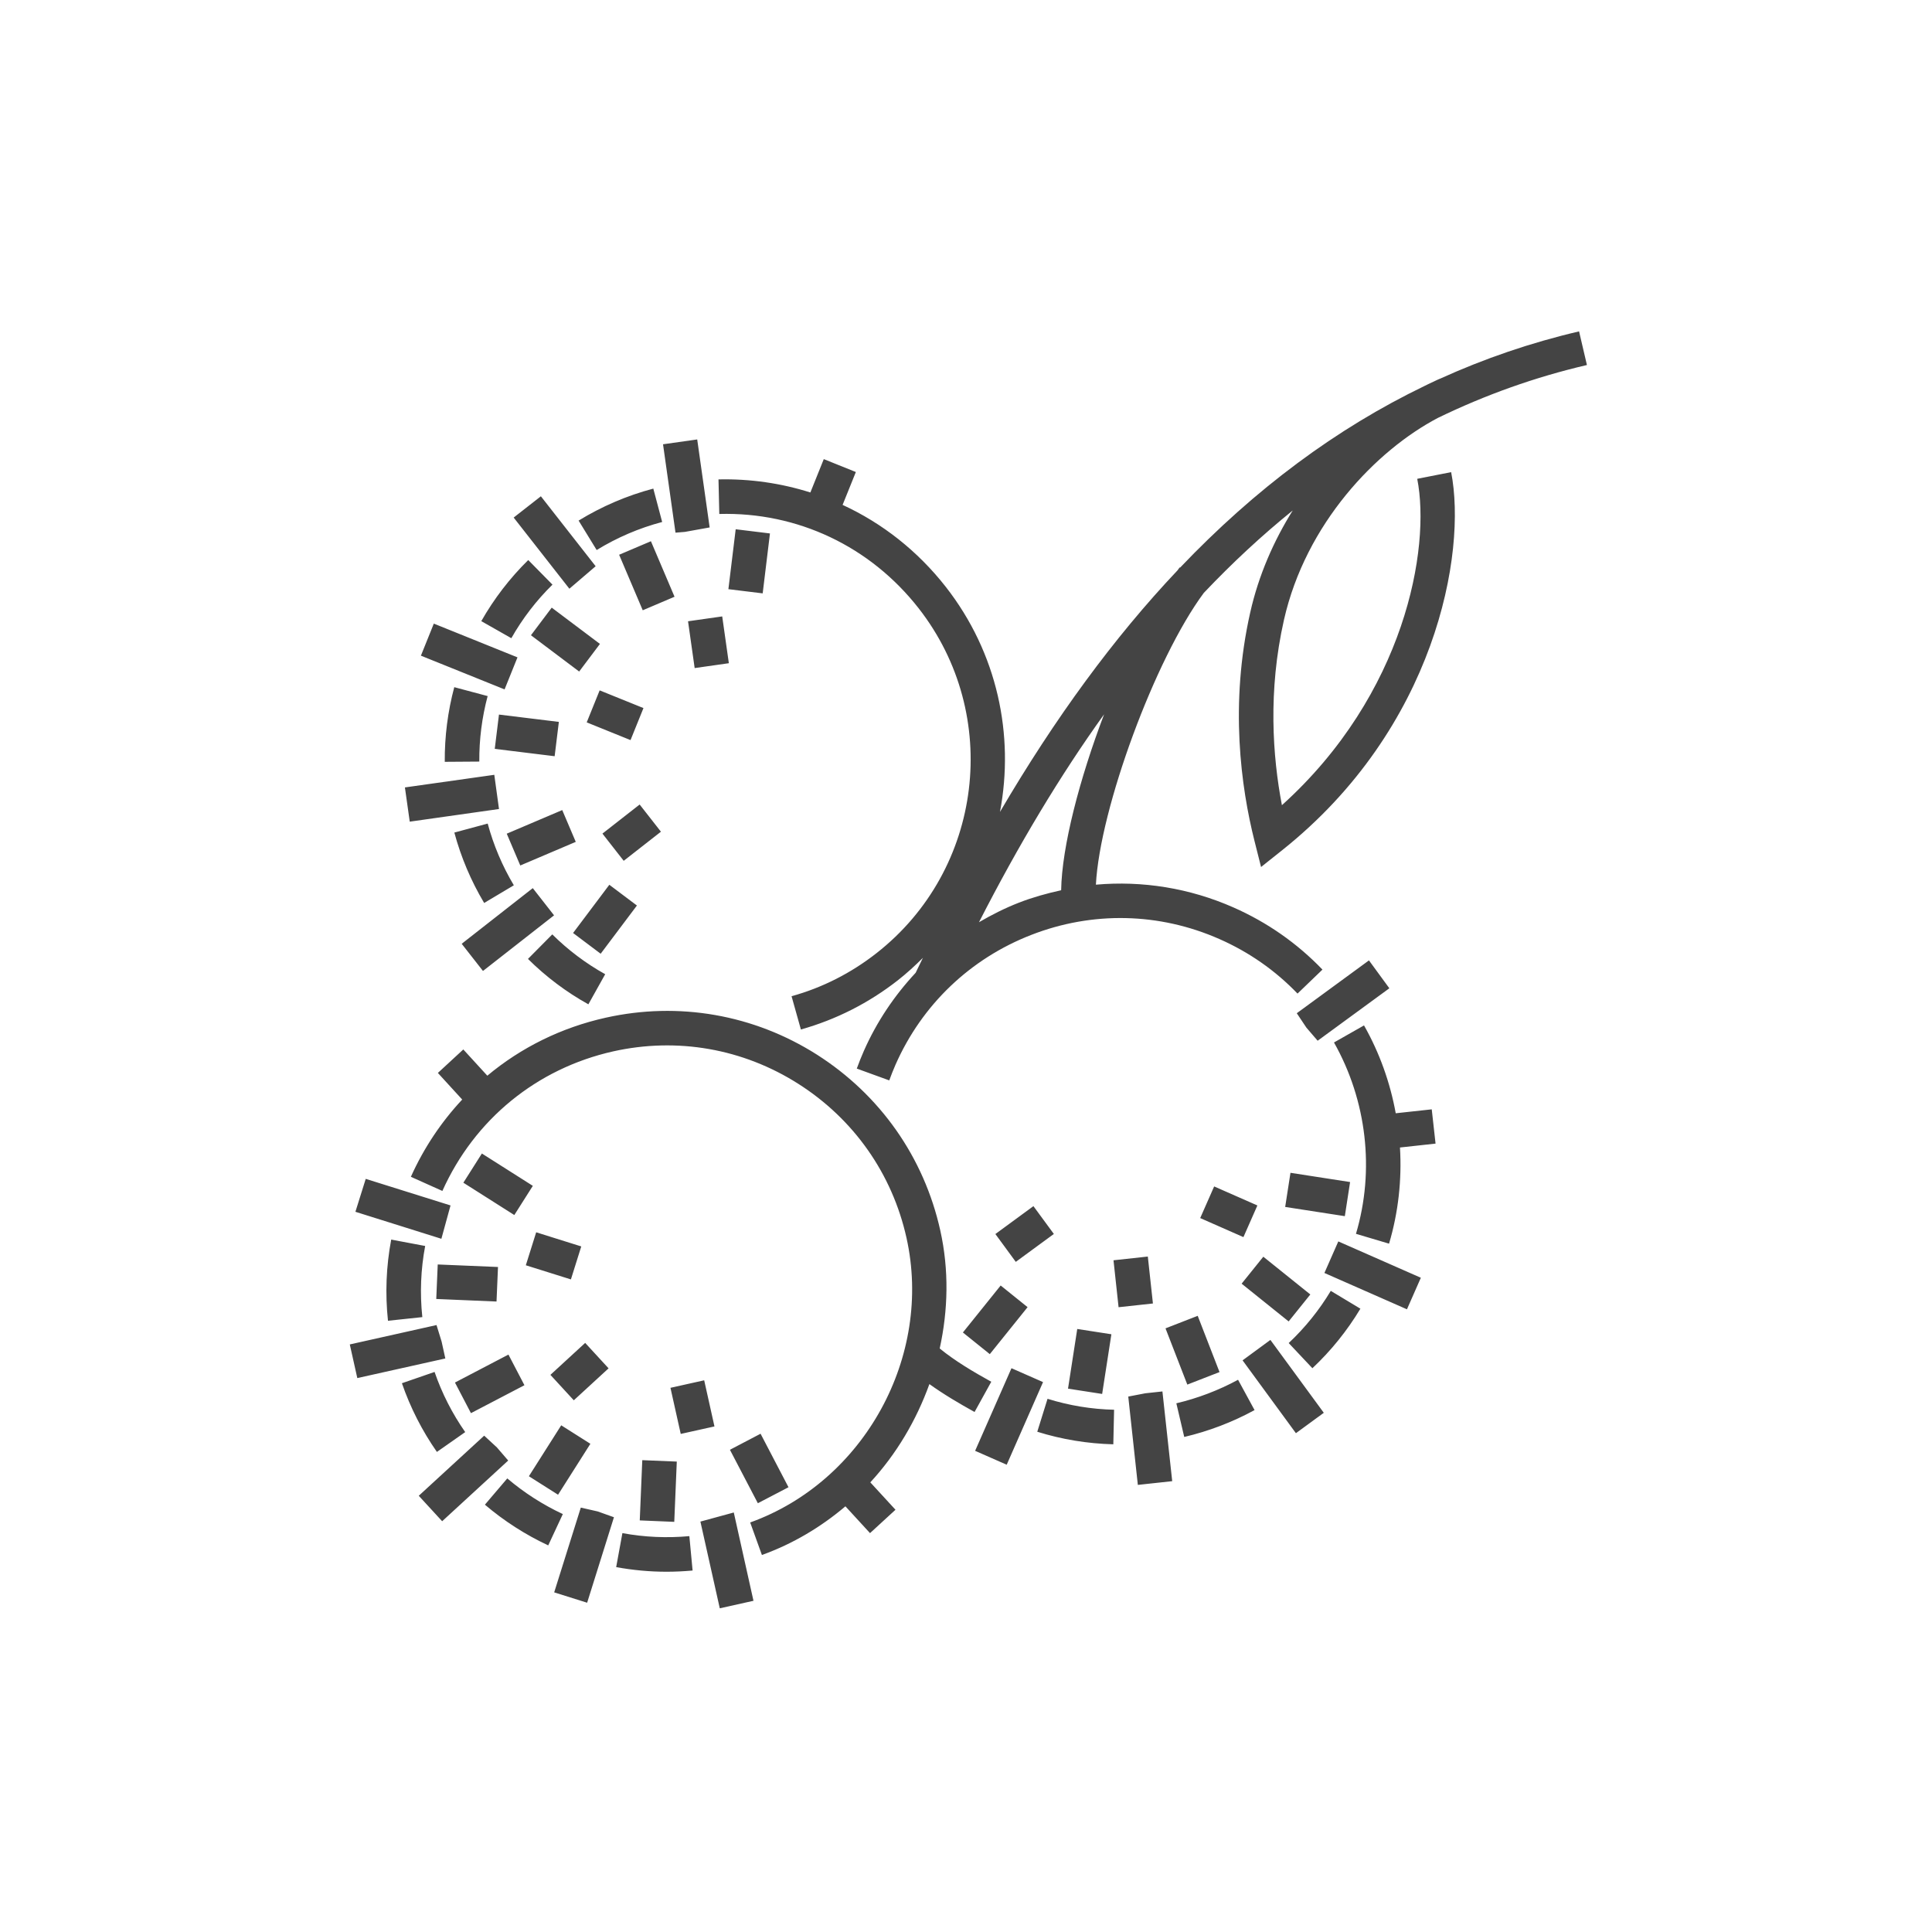 <?xml version="1.0" encoding="utf-8"?>
<!-- Generator: Adobe Illustrator 16.0.0, SVG Export Plug-In . SVG Version: 6.00 Build 0)  -->
<!DOCTYPE svg PUBLIC "-//W3C//DTD SVG 1.1//EN" "http://www.w3.org/Graphics/SVG/1.1/DTD/svg11.dtd">
<svg version="1.1" id="Layer_1" xmlns="http://www.w3.org/2000/svg" xmlns:xlink="http://www.w3.org/1999/xlink" x="0px" y="0px"
	 width="72px" height="72px" viewBox="0 0 72 72" enable-background="new 0 0 72 72" xml:space="preserve">
<path fill="#444444" d="M52.816,17.844c0.51,2.594-0.461,8.031-5.043,12.163c-0.346-1.815-0.523-4.253,0.076-6.904
	c0.813-3.594,3.438-6.321,5.737-7.529c1.776-0.862,3.625-1.521,5.554-1.971l-0.293-1.253c-1.8,0.42-3.531,1.013-5.201,1.772v-0.003
	c-0.063,0.026-0.127,0.06-0.191,0.089c-0.078,0.037-0.156,0.073-0.234,0.11c-0.045,0.022-0.088,0.042-0.132,0.065
	c-3.278,1.58-6.31,3.832-9.112,6.772l-0.014-0.011c-0.027,0.034-0.054,0.077-0.081,0.112c-2.365,2.5-4.565,5.503-6.616,9.002
	c0.542-2.857-0.092-5.923-2.02-8.388c-1.048-1.338-2.364-2.372-3.845-3.054l0.494-1.225L30.7,17.11l-0.5,1.243
	c-1.085-0.343-2.237-0.514-3.424-0.487l0.03,1.288c2.92-0.079,5.628,1.213,7.426,3.511c3.11,3.977,2.409,9.744-1.567,12.856
	c-0.95,0.744-2.015,1.286-3.166,1.605l0.348,1.24c1.313-0.369,2.528-0.986,3.611-1.832c0.334-0.262,0.642-0.545,0.936-0.838
	c-0.089,0.187-0.181,0.366-0.27,0.556c-0.79,0.847-1.448,1.82-1.929,2.909c-0.096,0.219-0.185,0.44-0.265,0.662l1.21,0.44
	c0.071-0.195,0.148-0.39,0.232-0.582c0.986-2.238,2.786-3.957,5.065-4.842c2.279-0.886,4.769-0.831,7.006,0.156
	c1.104,0.486,2.084,1.171,2.912,2.033l0.929-0.894c-0.945-0.984-2.063-1.764-3.32-2.318c-1.636-0.721-3.39-1-5.123-0.847
	c0.146-2.83,2.206-8.428,4.021-10.873c1.07-1.128,2.176-2.154,3.314-3.072c-0.705,1.129-1.268,2.402-1.582,3.793
	c-0.777,3.436-0.344,6.533,0.158,8.526l0.244,0.968l0.781-0.622c5.715-4.549,6.898-11.06,6.303-14.094L52.816,17.844z
	 M39.546,33.177c-0.53,0.116-1.058,0.262-1.573,0.462c-0.521,0.203-1.015,0.453-1.489,0.729c1.47-2.875,3.02-5.462,4.663-7.749
	C40.229,29.034,39.572,31.556,39.546,33.177z M25.69,57.247l0.121,1.282c-0.324,0.029-0.648,0.045-0.972,0.045
	c-0.629,0-1.257-0.059-1.876-0.172l0.232-1.267C24.017,57.287,24.857,57.323,25.69,57.247z M20.975,56.425l-0.544,1.167
	c-0.851-0.398-1.645-0.908-2.36-1.517l0.834-0.979C19.532,55.629,20.229,56.076,20.975,56.425z M16.282,54.109
	c-0.551-0.789-0.989-1.649-1.304-2.56l1.217-0.421c0.275,0.798,0.66,1.553,1.142,2.242L16.282,54.109z M15.845,46.434
	c-0.165,0.873-0.2,1.766-0.106,2.651l-1.28,0.136c-0.108-1.009-0.068-2.027,0.12-3.025L15.845,46.434z M27.346,56.366l0.734,3.291
	l-1.256,0.28l-0.722-3.232L27.346,56.366z M25.369,53.438l-0.383-1.718l1.257-0.28l0.383,1.719L25.369,53.438z M22.68,50.994
	l-1.296,1.191l-0.872-0.948l1.296-1.191L22.68,50.994z M19.982,45.924l1.68,0.527l-0.386,1.229l-1.68-0.527L19.982,45.924z
	 M23.936,54.416l1.286,0.053l-0.094,2.246l-1.286-0.054L23.936,54.416z M28.243,56.021l-1.041-1.992l1.142-0.598l1.041,1.994
	L28.243,56.021z M20.915,53.117l1.087,0.689l-1.205,1.898l-1.087-0.689L20.915,53.117z M18.948,50.481l0.596,1.142l-1.993,1.041
	l-0.596-1.141L18.948,50.481z M16.313,47.123l2.246,0.094l-0.055,1.287l-2.246-0.095L16.313,47.123z M17.958,42.988l1.899,1.205
	l-0.69,1.088l-1.899-1.205L17.958,42.988z M16.449,46.166l-3.204-1.006l0.385-1.227l3.16,0.99L16.449,46.166z M16.596,50.626
	l-3.28,0.731l-0.28-1.254l3.232-0.722l0.19,0.617L16.596,50.626z M18.939,54.43l-2.461,2.262l-0.872-0.949l2.438-2.24l0.475,0.439
	L18.939,54.43z M22.274,56.327l0.606,0.216l-0.999,3.186l-1.228-0.386l0.992-3.159L22.274,56.327z M21.927,37.428
	c-0.823-0.457-1.581-1.027-2.251-1.692l0.906-0.914c0.587,0.582,1.25,1.082,1.972,1.484L21.927,37.428z M18.175,30.692
	c0.217,0.806,0.545,1.58,0.974,2.3l-1.106,0.659c-0.489-0.82-0.863-1.703-1.111-2.624L18.175,30.692z M16.575,28.391
	c-0.007-0.939,0.112-1.875,0.354-2.782l1.244,0.332c-0.212,0.795-0.317,1.617-0.311,2.441L16.575,28.391z M19.056,23.784
	l-1.12-0.636c0.475-0.835,1.063-1.601,1.75-2.277l0.903,0.917C19.987,22.379,19.471,23.051,19.056,23.784z M22.236,20.498
	l-0.673-1.097c0.867-0.531,1.804-0.933,2.784-1.192l0.33,1.244C23.817,19.68,22.997,20.032,22.236,20.498z M17.999,36.185
	l-0.793-1.013l2.649-2.074l0.793,1.014L17.999,36.185z M24.631,30.995l-1.387,1.085l-0.793-1.014l1.387-1.084L24.631,30.995z
	 M21.865,26.921l0.482-1.193l1.633,0.66l-0.482,1.193L21.865,26.921z M26.915,22.972l0.247,1.744l-1.274,0.181l-0.247-1.744
	L26.915,22.972z M19.389,32.254l-0.504-1.185l2.068-0.88l0.504,1.185L19.389,32.254z M23.736,33.746l-1.351,1.797l-1.028-0.773
	l1.351-1.797L23.736,33.746z M18.595,26.63l2.232,0.273l-0.157,1.279l-2.232-0.274L18.595,26.63z M20.561,22.645l1.797,1.352
	l-0.774,1.029l-1.797-1.352L20.561,22.645z M25.138,22.239l-1.185,0.504l-0.88-2.069l1.185-0.504L25.138,22.239z M28.423,22.113
	l-1.278-0.156l0.272-2.233l1.277,0.156L28.423,22.113z M25.174,19.851l-0.465-3.294l1.274-0.18l0.464,3.279l-0.923,0.166
	L25.174,19.851z M21.219,21.94l-2.076-2.652l1.014-0.793l2.041,2.607L21.219,21.94z M18.804,25.692l-3.118-1.257l0.481-1.195
	l3.118,1.258L18.804,25.692z M15.27,30.621l-0.18-1.276l3.331-0.47l0.175,1.274l-0.002,0.001L15.27,30.621z M43.32,51.855
	l0.365,3.344l-1.281,0.139l-0.357-3.292l0.635-0.122L43.32,51.855z M53.357,41.342l0.142,1.277l-1.326,0.145
	c0.072,1.201-0.06,2.418-0.407,3.584l-1.233-0.367c0.704-2.366,0.405-4.963-0.819-7.131l1.119-0.636
	c0.579,1.021,0.975,2.134,1.182,3.274L53.357,41.342z M49.594,48.107l1.104,0.664c-0.492,0.819-1.094,1.566-1.789,2.219
	l-0.883-0.938C48.635,49.479,49.162,48.827,49.594,48.107z M46.139,51.42l0.615,1.13c-0.824,0.449-1.706,0.786-2.621,1.001
	l-0.294-1.254C44.641,52.107,45.414,51.813,46.139,51.42z M39.039,52.129c0.804,0.251,1.639,0.389,2.48,0.408l-0.029,1.288
	c-0.961-0.025-1.916-0.181-2.834-0.468L39.039,52.129z M49.875,46.264l3.076,1.354l-0.518,1.176l-3.076-1.354L49.875,46.264z
	 M45.248,44.215l1.611,0.709l-0.52,1.18l-1.611-0.71L45.248,44.215z M42.966,48.577l-1.28,0.139l-0.189-1.749l1.279-0.139
	L42.966,48.577z M37.855,47.026l-0.76-1.037l1.418-1.04l0.761,1.037L37.855,47.026z M47.08,46.834l1.752,1.407l-0.808,1.005
	l-1.752-1.407L47.08,46.834z M48.092,43.707l2.222,0.344l-0.196,1.272l-2.223-0.344L48.092,43.707z M44.635,49.037l0.813,2.096
	l-1.2,0.467l-0.813-2.096L44.635,49.037z M41.418,49.724l-0.344,2.224l-1.272-0.197l0.344-2.224L41.418,49.724z M35.884,49.658
	l1.408-1.751l1.003,0.807l-1.408,1.751L35.884,49.658z M38.871,51.507l-1.354,3.079l-1.177-0.518l1.355-3.079L38.871,51.507z
	 M49.105,38.785l-0.42-0.489l-0.358-0.536l2.69-1.969l0.76,1.039L49.105,38.785z M47.344,49.935l1.99,2.716l-1.039,0.76
	l-1.988-2.715L47.344,49.935z M34.636,51.581c-0.487,1.35-1.227,2.605-2.202,3.662l0.938,1.021l-0.949,0.871l-0.917-0.999
	c-0.909,0.771-1.954,1.397-3.112,1.814l-0.437-1.212c4.252-1.53,6.811-6.19,5.825-10.608c-0.532-2.387-1.963-4.423-4.028-5.737
	c-2.065-1.315-4.516-1.744-6.904-1.211c-2.848,0.639-5.168,2.536-6.364,5.201l-1.174-0.527c0.485-1.08,1.135-2.047,1.913-2.879
	l-0.907-0.992l0.948-0.875l0.895,0.978c1.253-1.046,2.752-1.792,4.41-2.161c2.723-0.607,5.52-0.119,7.875,1.377
	c2.356,1.502,3.988,3.824,4.595,6.549c0.33,1.478,0.292,2.974-0.021,4.401c0.559,0.457,1.246,0.867,1.922,1.24l-0.623,1.127
	C35.749,52.305,35.168,51.963,34.636,51.581z"/>
</svg>
